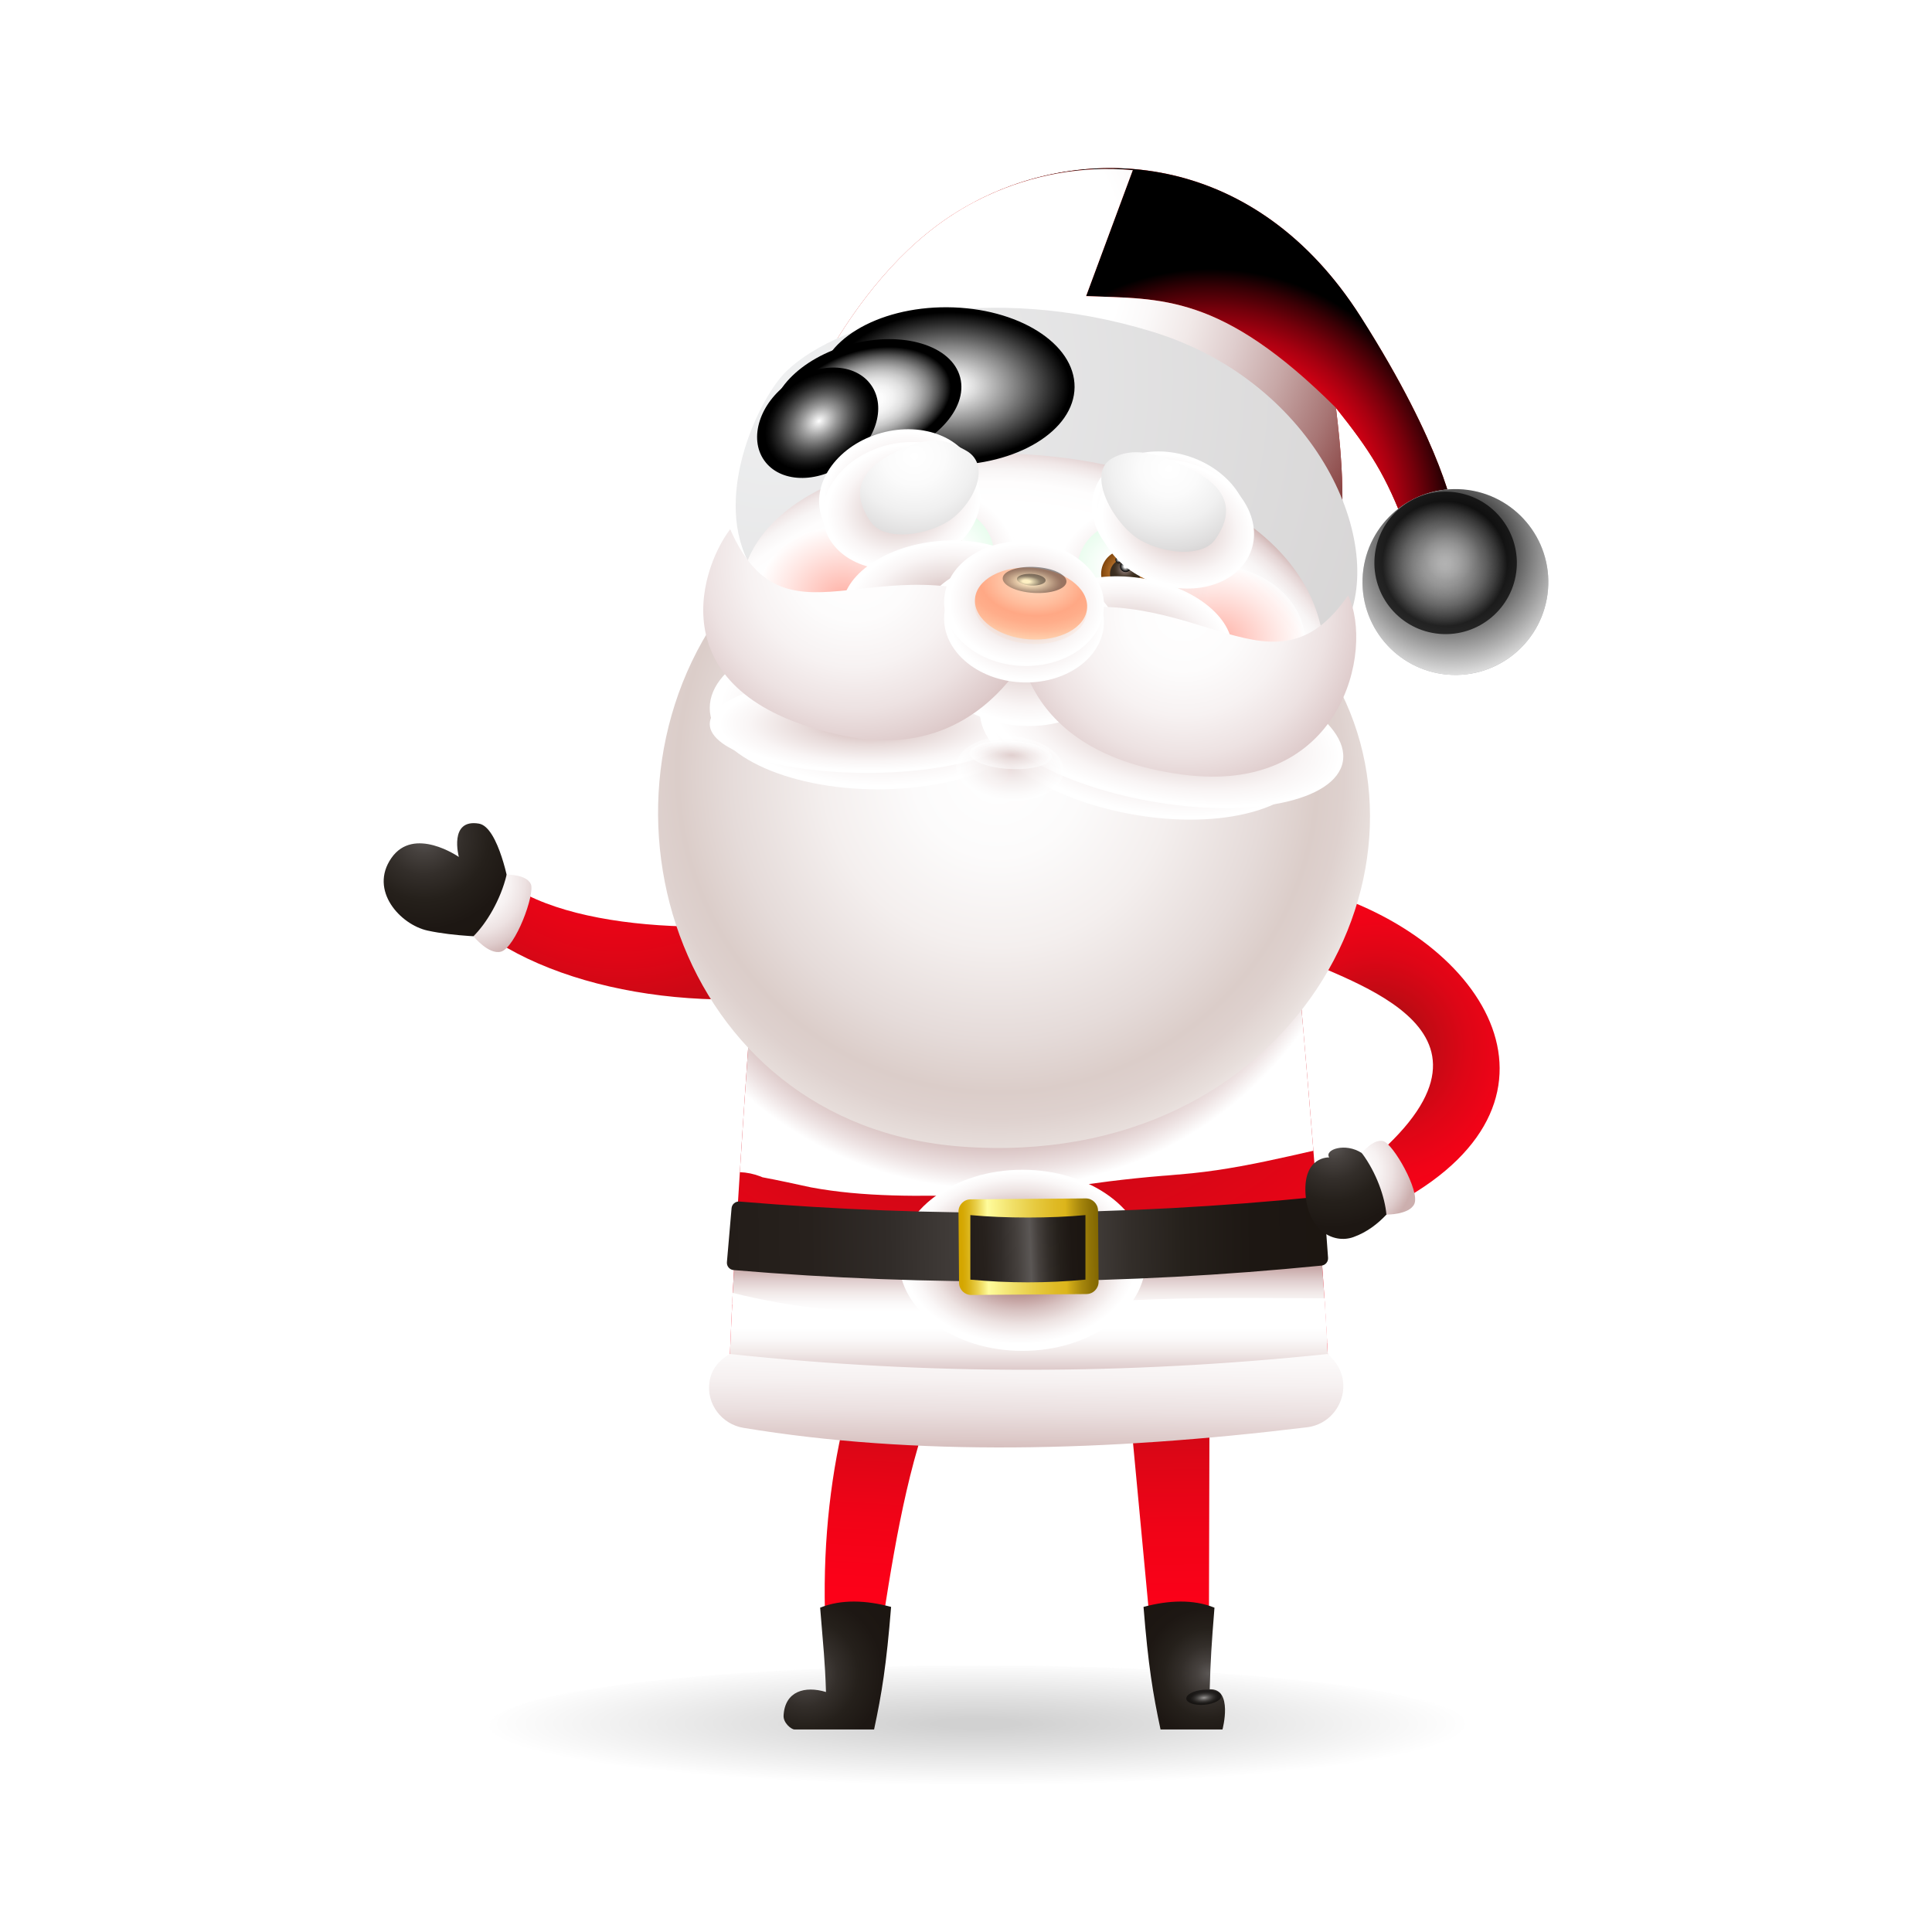 <?xml version="1.0" encoding="utf-8"?>
<!-- Generator: Adobe Illustrator 27.5.0, SVG Export Plug-In . SVG Version: 6.00 Build 0)  -->
<svg version="1.1" id="_x3C_Layer_x3E_" xmlns="http://www.w3.org/2000/svg" xmlns:xlink="http://www.w3.org/1999/xlink" x="0px"
	 y="0px" viewBox="0 0 2240 2240" style="enable-background:new 0 0 2240 2240;" xml:space="preserve">
<rect style="fill:#FFFFFF;" width="2240" height="2240"/>
<g>
	<g>
		<path style="fill:#FFCA9C;" d="M847.273,728.915c-27.523,174.93,104.51,327.41,293.158,357.089
			c188.646,29.683,362.469-74.674,389.996-249.604c27.519-174.93-48.107-349.033-293.497-389.46
			C990.894,406.402,874.796,553.984,847.273,728.915z"/>
	</g>
	<radialGradient id="SVGID_1_" cx="1151.007" cy="1013.968" r="534.709" gradientUnits="userSpaceOnUse">
		<stop  offset="0.8" style="stop-color:#FFFFFF"/>
		<stop  offset="0.851" style="stop-color:#FEFDFD"/>
		<stop  offset="0.879" style="stop-color:#F8F5F5"/>
		<stop  offset="0.901" style="stop-color:#F0E7E7"/>
		<stop  offset="0.921" style="stop-color:#E4D4D4"/>
		<stop  offset="0.938" style="stop-color:#D4BBBA"/>
		<stop  offset="0.954" style="stop-color:#C09C9B"/>
		<stop  offset="0.969" style="stop-color:#A97876"/>
		<stop  offset="0.983" style="stop-color:#8E4D4C"/>
		<stop  offset="0.996" style="stop-color:#701E1D"/>
		<stop  offset="1" style="stop-color:#660E0C"/>
	</radialGradient>
	<path style="fill:url(#SVGID_1_);" d="M847.273,728.915c-27.523,174.93,104.51,327.41,293.158,357.089
		c188.646,29.683,362.469-74.674,389.996-249.604c27.519-174.93-48.107-349.033-293.497-389.46
		C990.894,406.402,874.796,553.984,847.273,728.915z"/>
	
		<radialGradient id="SVGID_00000108295658087334054420000002283045839863838367_" cx="856.623" cy="850.229" r="407.36" gradientTransform="matrix(0.964 -0.265 0.265 0.964 -332.513 295.496)" gradientUnits="userSpaceOnUse">
		<stop  offset="0" style="stop-color:#FF0018"/>
		<stop  offset="0.198" style="stop-color:#FB0118"/>
		<stop  offset="0.381" style="stop-color:#F00317"/>
		<stop  offset="0.558" style="stop-color:#DD0616"/>
		<stop  offset="0.731" style="stop-color:#C30A14"/>
		<stop  offset="0.9" style="stop-color:#A21012"/>
		<stop  offset="1" style="stop-color:#8A1411"/>
	</radialGradient>
	<path style="fill:url(#SVGID_00000108295658087334054420000002283045839863838367_);" d="M996.242,1052.05
		c-117.935,33.206-326.535,34.217-411.32-30.431l-28.153,56.972c104.574,78.965,300.648,104.462,465.511,54.783L996.242,1052.05z"/>
	
		<radialGradient id="SVGID_00000065761297536445860190000001644808303674473386_" cx="561.485" cy="889.661" r="163.599" gradientTransform="matrix(0.993 -0.117 0.117 0.993 -169.83 151.17)" gradientUnits="userSpaceOnUse">
		<stop  offset="0" style="stop-color:#5B5755"/>
		<stop  offset="0.125" style="stop-color:#46413E"/>
		<stop  offset="0.28" style="stop-color:#332E2A"/>
		<stop  offset="0.456" style="stop-color:#25201B"/>
		<stop  offset="0.665" style="stop-color:#1D1713"/>
		<stop  offset="1" style="stop-color:#1B1510"/>
	</radialGradient>
	<path style="fill:url(#SVGID_00000065761297536445860190000001644808303674473386_);" d="M590.665,1029.136
		c0,0-12.298-70.285-35.346-74.202c-35.335-6.005-23.332,38.629-23.332,38.629s-52.124-36.35-78.231,1.28
		c-26.105,37.627,10.452,77.146,41.825,84.063c31.376,6.919,72.61,7.359,72.61,7.359L590.665,1029.136z"/>
	
		<radialGradient id="SVGID_00000117664647669771278440000001280488180935359125_" cx="611.57" cy="949.53" r="89.945" gradientTransform="matrix(0.993 -0.117 0.117 0.993 -169.83 151.17)" gradientUnits="userSpaceOnUse">
		<stop  offset="0" style="stop-color:#FFFFFF"/>
		<stop  offset="0.269" style="stop-color:#FDFCFC"/>
		<stop  offset="0.477" style="stop-color:#F7F2F2"/>
		<stop  offset="0.665" style="stop-color:#EDE2E2"/>
		<stop  offset="0.839" style="stop-color:#DECBCB"/>
		<stop  offset="1" style="stop-color:#CCAFAE"/>
	</radialGradient>
	<path style="fill:url(#SVGID_00000117664647669771278440000001280488180935359125_);" d="M587.438,1014.07
		c0,0,22.638-0.514,27.965,10.813c5.324,11.327-17.839,73.85-34.56,78.483c-14.217,3.939-31.927-17.854-31.927-17.854
		C563.712,1070.851,580.42,1043.632,587.438,1014.07z"/>
	
		<radialGradient id="SVGID_00000168828534089908301590000014451543266955524243_" cx="10396.753" cy="-13807.206" r="3078.941" gradientTransform="matrix(0.184 0 0 0.023 -781.003 2315.971)" gradientUnits="userSpaceOnUse">
		<stop  offset="0.072" style="stop-color:#A3A3A3"/>
		<stop  offset="0.377" style="stop-color:#BEBEBE"/>
		<stop  offset="1" style="stop-color:#FFFFFF"/>
	</radialGradient>
	<path style="opacity:0.5;fill:url(#SVGID_00000168828534089908301590000014451543266955524243_);" d="M1703.034,2001.169
		c0,38.745-254.235,70.157-567.923,70.14c-313.62,0-567.908-31.426-567.908-70.14c0-38.736,254.288-70.145,567.908-70.145
		C1448.799,1931.024,1703.034,1962.445,1703.034,2001.169z"/>
	
		<linearGradient id="SVGID_00000136410384506990481710000005568345106306082694_" gradientUnits="userSpaceOnUse" x1="1055.049" y1="1916.262" x2="1080.72" y2="1501.86">
		<stop  offset="0" style="stop-color:#FF0018"/>
		<stop  offset="0.198" style="stop-color:#FB0118"/>
		<stop  offset="0.381" style="stop-color:#F00317"/>
		<stop  offset="0.558" style="stop-color:#DD0616"/>
		<stop  offset="0.731" style="stop-color:#C30A14"/>
		<stop  offset="0.9" style="stop-color:#A21012"/>
		<stop  offset="1" style="stop-color:#8A1411"/>
	</linearGradient>
	<path style="fill:url(#SVGID_00000136410384506990481710000005568345106306082694_);" d="M1054.058,1450.115
		c-70.626,130.856-105.824,279.064-96.394,449.134l48.727,88.979c33.898-201.263,47.668-410.996,181.133-514.807L1054.058,1450.115z
		"/>
	
		<linearGradient id="SVGID_00000170272274299893327020000001082950397993458828_" gradientUnits="userSpaceOnUse" x1="1356.179" y1="1947.783" x2="1351.161" y2="1486.169">
		<stop  offset="0" style="stop-color:#FF0018"/>
		<stop  offset="0.198" style="stop-color:#FB0118"/>
		<stop  offset="0.381" style="stop-color:#F00317"/>
		<stop  offset="0.558" style="stop-color:#DD0616"/>
		<stop  offset="0.731" style="stop-color:#C30A14"/>
		<stop  offset="0.9" style="stop-color:#A21012"/>
		<stop  offset="1" style="stop-color:#8A1411"/>
	</linearGradient>
	<polygon style="fill:url(#SVGID_00000170272274299893327020000001082950397993458828_);" points="1300.867,1536.977 
		1342.18,1976.572 1401.501,1937.381 1402.56,1536.977 	"/>
	
		<radialGradient id="SVGID_00000036229708846732173130000009823707069488422568_" cx="1153.454" cy="940.515" r="732.929" gradientUnits="userSpaceOnUse">
		<stop  offset="0" style="stop-color:#8A1411"/>
		<stop  offset="0.543" style="stop-color:#CC0915"/>
		<stop  offset="1" style="stop-color:#FF0018"/>
	</radialGradient>
	<path style="fill:url(#SVGID_00000036229708846732173130000009823707069488422568_);" d="M1487.902,933.045l-299.416,98.888
		l-300.95-94.104c0,0-50.713,662.147-40.814,697.073c7.956,28.083,223.814,38.071,346.655,11.144
		c0.109,0.021,0.219,0.044,0.329,0.065c0.477,0.096,0.958,0.192,1.435,0.284c0.687,0.136,1.378,0.275,2.069,0.407
		c0.455,0.087,0.914,0.175,1.369,0.263c0.727,0.136,1.448,0.275,2.184,0.411c0.402,0.074,0.81,0.145,1.212,0.219
		c0.791,0.145,1.579,0.288,2.38,0.433c0.192,0.035,0.394,0.065,0.586,0.101c124.696,21.949,327.596,8.496,334.876-18.848
		C1549.157,1594.303,1487.902,933.045,1487.902,933.045z"/>
	
		<linearGradient id="SVGID_00000076592492190376031780000018163894026232865468_" gradientUnits="userSpaceOnUse" x1="1193.821" y1="1520.283" x2="1193.821" y2="1424.185">
		<stop  offset="0" style="stop-color:#FFFFFF"/>
		<stop  offset="0.097" style="stop-color:#FBF9F9"/>
		<stop  offset="0.226" style="stop-color:#F1E9E8"/>
		<stop  offset="0.372" style="stop-color:#DFCDCD"/>
		<stop  offset="0.531" style="stop-color:#C7A7A6"/>
		<stop  offset="0.701" style="stop-color:#A87675"/>
		<stop  offset="0.877" style="stop-color:#833B3A"/>
		<stop  offset="1" style="stop-color:#660E0C"/>
	</linearGradient>
	<path style="fill:url(#SVGID_00000076592492190376031780000018163894026232865468_);" d="M1476.107,1439.419
		c-21.766-2.104-42.683-8.702-63.81-14.062c-16.848-2.297-34.229-2.244-51.1-2.678c-21.827-0.556-43.658-0.612-65.485-0.822
		c-39.497-0.381-78.859-3.075-118.335-3.941c-40.552-0.893-81.114-0.543-121.673-0.683c-40.25-0.136-80.559-0.67-120.722-3.514
		c-24.274-1.719-47.816-5.197-71.503-11.344c-2.793-0.722-5.539-1.571-8.247-2.507c-2.496,40.635-4.69,78.994-6.368,112.516
		c3.931,0.494,7.836,1.317,11.718,2.463c12.547,1.523,24.063,6.047,34.545,13.572c3.8,2.939,7.755,5.626,11.835,8.106
		c9.467,3.789,19.217,6.808,29.118,9.284c65.356,11.099,132.727,6.536,198.706,8.023c134.641,3.031,269.316,3.627,403.988,3.417
		c-1.808-33.544-4.717-76.388-8.261-123.87C1512.945,1439.051,1494.198,1441.164,1476.107,1439.419z"/>
	
		<linearGradient id="SVGID_00000169519663229140850510000016617389638078993800_" gradientUnits="userSpaceOnUse" x1="1202.277" y1="1485.262" x2="1206.853" y2="1617.967">
		<stop  offset="0.351" style="stop-color:#FFFFFF"/>
		<stop  offset="0.414" style="stop-color:#FBF9F9"/>
		<stop  offset="0.498" style="stop-color:#F1E9E8"/>
		<stop  offset="0.593" style="stop-color:#DFCDCD"/>
		<stop  offset="0.696" style="stop-color:#C7A7A6"/>
		<stop  offset="0.806" style="stop-color:#A87675"/>
		<stop  offset="0.92" style="stop-color:#833B3A"/>
		<stop  offset="1" style="stop-color:#660E0C"/>
	</linearGradient>
	<path style="fill:url(#SVGID_00000169519663229140850510000016617389638078993800_);" d="M938.578,1130.876
		c132.792,5.04,265.567,10.657,398.414,14.131c56.704,1.483,113.422,2.56,170.144,3.046
		c-10.426-119.947-19.232-215.007-19.232-215.007l-299.416,98.888l-300.95-94.104c0,0-6.313,82.42-14.048,190.636
		C895.187,1129.249,916.882,1130.054,938.578,1130.876z"/>
	
		<linearGradient id="SVGID_00000150098414677836195960000014108163511881926019_" gradientUnits="userSpaceOnUse" x1="1193.113" y1="1472.236" x2="1193.113" y2="1664.725">
		<stop  offset="0.351" style="stop-color:#FFFFFF"/>
		<stop  offset="0.414" style="stop-color:#FBF9F9"/>
		<stop  offset="0.498" style="stop-color:#F1E9E8"/>
		<stop  offset="0.593" style="stop-color:#DFCDCD"/>
		<stop  offset="0.696" style="stop-color:#C7A7A6"/>
		<stop  offset="0.806" style="stop-color:#A87675"/>
		<stop  offset="0.92" style="stop-color:#833B3A"/>
		<stop  offset="1" style="stop-color:#660E0C"/>
	</linearGradient>
	<path style="fill:url(#SVGID_00000150098414677836195960000014108163511881926019_);" d="M1314.18,1507.45
		c-31.232,1.863-62.439,4.121-93.66,6.178c-74.418,4.899-149.288,9.821-223.895,6.602c-31.218-1.348-62.438-4.191-93.198-9.796
		c-18.043-3.285-36.096-6.864-53.879-11.41c-3.817,73.334-5.449,126.626-2.826,135.879c7.956,28.083,223.814,38.071,346.655,11.144
		c0.109,0.021,0.219,0.044,0.329,0.065c0.477,0.096,0.958,0.192,1.435,0.284c0.687,0.136,1.378,0.275,2.069,0.407
		c0.455,0.087,0.914,0.175,1.369,0.263c0.727,0.136,1.448,0.275,2.184,0.411c0.402,0.074,0.81,0.145,1.212,0.219
		c0.791,0.145,1.579,0.288,2.38,0.433c0.192,0.035,0.394,0.065,0.586,0.101c124.696,21.949,327.596,8.496,334.876-18.848
		c2.341-8.789,0.249-56.9-4.2-124.065C1461.818,1505.048,1387.881,1503.871,1314.18,1507.45z"/>
	
		<radialGradient id="SVGID_00000011734141685050818490000016777447975360176257_" cx="1153.455" cy="940.515" r="732.927" gradientUnits="userSpaceOnUse">
		<stop  offset="0" style="stop-color:#660E0C"/>
		<stop  offset="0.103" style="stop-color:#68110F"/>
		<stop  offset="0.183" style="stop-color:#6E1B19"/>
		<stop  offset="0.255" style="stop-color:#792B29"/>
		<stop  offset="0.323" style="stop-color:#874241"/>
		<stop  offset="0.387" style="stop-color:#9A605F"/>
		<stop  offset="0.45" style="stop-color:#B28584"/>
		<stop  offset="0.51" style="stop-color:#CDB1B0"/>
		<stop  offset="0.568" style="stop-color:#EDE2E2"/>
		<stop  offset="0.598" style="stop-color:#FFFFFF"/>
	</radialGradient>
	<path style="fill:url(#SVGID_00000011734141685050818490000016777447975360176257_);" d="M884.03,1364.969
		c18.825,3.5,37.518,7.648,56.234,11.69c15.148,2.813,30.424,4.883,45.765,6.349c32.461,3.105,65.113,3.688,97.7,3.324
		c26.858-0.297,53.793-0.835,80.651-1.994c30.196-2.17,60.209-6.292,90.187-10.487c41.436-5.806,82.564-10.426,124.372-12.644
		c-8.408,0.455-16.817,0.914-25.23,1.374c19.079-1.081,38.08-3.076,56.984-5.854c37.752-5.553,74.922-14.063,112.097-22.559
		c-15.33-189.992-34.887-401.124-34.887-401.124l-299.416,98.888l-300.95-94.104c0,0-17.327,226.244-29.748,421.211
		c8.153,0.293,16.203,1.965,24.15,5.031C882.634,1364.379,883.334,1364.668,884.03,1364.969z"/>
	
		<radialGradient id="SVGID_00000037675768599355995490000001078190287700453762_" cx="1182.57" cy="1422.796" r="136.375" gradientTransform="matrix(1 0 0 0.734 0 413.76)" gradientUnits="userSpaceOnUse">
		<stop  offset="0" style="stop-color:#660E0C"/>
		<stop  offset="0.214" style="stop-color:#935453"/>
		<stop  offset="0.422" style="stop-color:#B99190"/>
		<stop  offset="0.61" style="stop-color:#D7C1C0"/>
		<stop  offset="0.775" style="stop-color:#EDE3E2"/>
		<stop  offset="0.911" style="stop-color:#FAF7F7"/>
		<stop  offset="1" style="stop-color:#FFFFFF"/>
	</radialGradient>
	<path style="fill:url(#SVGID_00000037675768599355995490000001078190287700453762_);" d="M1328.407,1461.237
		c0,57.985-64.023,104.995-143.001,104.995s-143.001-47.01-143.001-104.995c0-57.986,64.023-104.992,143.001-104.992
		S1328.407,1403.251,1328.407,1461.237z"/>
	
		<linearGradient id="SVGID_00000072986195197484825250000012493984664989042066_" gradientUnits="userSpaceOnUse" x1="1568.91" y1="1583.494" x2="2301.292" y2="1594.761" gradientTransform="matrix(-1 0.008 0.025 3.154 3105.91 -3596.273)">
		<stop  offset="0" style="stop-color:#1B1510"/>
		<stop  offset="0.17" style="stop-color:#1D1713"/>
		<stop  offset="0.276" style="stop-color:#25201B"/>
		<stop  offset="0.365" style="stop-color:#332E2A"/>
		<stop  offset="0.444" style="stop-color:#46413E"/>
		<stop  offset="0.507" style="stop-color:#5B5755"/>
		<stop  offset="0.621" style="stop-color:#443F3C"/>
		<stop  offset="0.745" style="stop-color:#312C29"/>
		<stop  offset="0.871" style="stop-color:#27211D"/>
		<stop  offset="1" style="stop-color:#231D19"/>
	</linearGradient>
	<path style="fill:url(#SVGID_00000072986195197484825250000012493984664989042066_);" d="M850.533,1472.555
		c227.054,19.128,455.221,17.369,681.631-5.192c4.572-0.46,7.949-4.48,7.617-9.062c-1.51-20.886-3.032-41.768-4.559-62.649
		c-0.346-4.76-4.555-8.286-9.302-7.81c-222.062,22.229-445.86,24.015-668.57,5.259c-4.657-0.39-8.752,3.054-9.154,7.709
		c-1.803,20.855-3.603,41.707-5.399,62.563C842.396,1468.04,845.86,1472.161,850.533,1472.555z"/>
	
		<linearGradient id="SVGID_00000002365787193718556960000003712109263870034603_" gradientUnits="userSpaceOnUse" x1="1863.429" y1="1579.398" x2="2034.116" y2="1582.024" gradientTransform="matrix(-1 0.008 0.015 1.861 3122.504 -1511.701)">
		<stop  offset="0" style="stop-color:#7A6000"/>
		<stop  offset="0.048" style="stop-color:#7F6501"/>
		<stop  offset="0.108" style="stop-color:#8F7206"/>
		<stop  offset="0.175" style="stop-color:#A8880D"/>
		<stop  offset="0.245" style="stop-color:#CBA616"/>
		<stop  offset="0.275" style="stop-color:#DCB51B"/>
		<stop  offset="0.35" style="stop-color:#DFBA25"/>
		<stop  offset="0.475" style="stop-color:#E6C93E"/>
		<stop  offset="0.636" style="stop-color:#F1E069"/>
		<stop  offset="0.804" style="stop-color:#FFFC9C"/>
		<stop  offset="0.827" style="stop-color:#F8EE82"/>
		<stop  offset="0.879" style="stop-color:#E9CF4B"/>
		<stop  offset="0.925" style="stop-color:#DDB922"/>
		<stop  offset="0.961" style="stop-color:#D7AB09"/>
		<stop  offset="0.983" style="stop-color:#D4A600"/>
	</linearGradient>
	<path style="fill:url(#SVGID_00000002365787193718556960000003712109263870034603_);" d="M1273.725,1486.052l-0.656-82.499
		c-0.062-7.845-6.471-14.153-14.315-14.092l-133.363,1.063c-7.844,0.062-14.15,6.471-14.087,14.315l0.656,82.499
		c0.061,7.845,6.473,14.153,14.314,14.092l133.363-1.063C1267.481,1500.306,1273.79,1493.896,1273.725,1486.052z"/>
	
		<radialGradient id="SVGID_00000083807297473205946510000008414560459384762509_" cx="-124.194" cy="426.031" r="239.505" gradientTransform="matrix(-0.089 -0.996 0.996 -0.089 1159.695 1127.987)" gradientUnits="userSpaceOnUse">
		<stop  offset="0" style="stop-color:#8A1411"/>
		<stop  offset="0.1" style="stop-color:#A21012"/>
		<stop  offset="0.269" style="stop-color:#C30A14"/>
		<stop  offset="0.442" style="stop-color:#DD0616"/>
		<stop  offset="0.619" style="stop-color:#F00317"/>
		<stop  offset="0.802" style="stop-color:#FB0118"/>
		<stop  offset="1" style="stop-color:#FF0018"/>
	</radialGradient>
	<path style="fill:url(#SVGID_00000083807297473205946510000008414560459384762509_);" d="M1498.503,1106.619
		c66.26,33.274,281.571,88.915,76.396,250.4l48.396,35.81c217.91-120.417,96.573-312.145-109.975-364.938L1498.503,1106.619z"/>
	
		<radialGradient id="SVGID_00000090292644555492262390000006513136637652154556_" cx="-400.481" cy="476.714" r="144.721" gradientTransform="matrix(0.547 -0.837 0.837 0.547 1365.898 730.942)" gradientUnits="userSpaceOnUse">
		<stop  offset="0" style="stop-color:#5B5755"/>
		<stop  offset="0.125" style="stop-color:#46413E"/>
		<stop  offset="0.28" style="stop-color:#332E2A"/>
		<stop  offset="0.456" style="stop-color:#25201B"/>
		<stop  offset="0.665" style="stop-color:#1D1713"/>
		<stop  offset="1" style="stop-color:#1B1510"/>
	</radialGradient>
	<path style="fill:url(#SVGID_00000090292644555492262390000006513136637652154556_);" d="M1591.813,1343.624
		c-4.362-2.485-8.995-4.165-12.823-6.689c-19.163-12.631-43.807-4.087-37.905,5.005c0,0-29.851-1.658-27.479,41.523
		c2.38,43.325,32.643,59.001,55.479,50.872c16.179-5.758,28.735-15.877,38.352-26.114c7.438-7.91,12.254-13.559,12.254-13.559
		L1591.813,1343.624z"/>
	
		<radialGradient id="SVGID_00000171716195592956133300000002802341461387054759_" cx="-416.092" cy="507.446" r="77.189" gradientTransform="matrix(0.547 -0.837 0.837 0.547 1365.898 730.942)" gradientUnits="userSpaceOnUse">
		<stop  offset="0" style="stop-color:#FFFFFF"/>
		<stop  offset="0.269" style="stop-color:#FDFCFC"/>
		<stop  offset="0.477" style="stop-color:#F7F2F2"/>
		<stop  offset="0.665" style="stop-color:#EDE2E2"/>
		<stop  offset="0.839" style="stop-color:#DECBCB"/>
		<stop  offset="1" style="stop-color:#CCAFAE"/>
	</radialGradient>
	<path style="fill:url(#SVGID_00000171716195592956133300000002802341461387054759_);" d="M1578.902,1336.816
		c0,0,13.375-16.773,24.846-13.764c11.472,3.01,42.854,57.828,36.063,72.805c-5.771,12.727-32.375,12.363-32.375,12.363
		C1605.765,1388.56,1596.131,1359.877,1578.902,1336.816z"/>
	
		<linearGradient id="SVGID_00000029047733033387008280000014302145315012925343_" gradientUnits="userSpaceOnUse" x1="1267.125" y1="1444.04" x2="1124.168" y2="1449.275">
		<stop  offset="0" style="stop-color:#1B1510"/>
		<stop  offset="0.17" style="stop-color:#1D1713"/>
		<stop  offset="0.276" style="stop-color:#25201B"/>
		<stop  offset="0.365" style="stop-color:#332E2A"/>
		<stop  offset="0.444" style="stop-color:#46413E"/>
		<stop  offset="0.507" style="stop-color:#5B5755"/>
		<stop  offset="0.621" style="stop-color:#443F3C"/>
		<stop  offset="0.745" style="stop-color:#312C29"/>
		<stop  offset="0.871" style="stop-color:#27211D"/>
		<stop  offset="1" style="stop-color:#231D19"/>
	</linearGradient>
	<path style="fill:url(#SVGID_00000029047733033387008280000014302145315012925343_);" d="M1258.495,1483.615
		c-44.389,4.195-89.075,4.195-133.468,0c0-25.025,0-29.26,0-74.809c39.855,3.768,93.616,3.768,133.468,0
		C1258.495,1442.7,1258.495,1457.531,1258.495,1483.615z"/>
	
		<radialGradient id="SVGID_00000177485628498835161510000003152818650383027609_" cx="1156.607" cy="895.595" r="496.474" gradientUnits="userSpaceOnUse">
		<stop  offset="0" style="stop-color:#FFFFFF"/>
		<stop  offset="0.197" style="stop-color:#FCFBFB"/>
		<stop  offset="0.407" style="stop-color:#F4EFEE"/>
		<stop  offset="0.624" style="stop-color:#E5DBD9"/>
		<stop  offset="0.746" style="stop-color:#DBCDC9"/>
		<stop  offset="0.808" style="stop-color:#DED1CE"/>
		<stop  offset="0.878" style="stop-color:#E7DEDB"/>
		<stop  offset="0.951" style="stop-color:#F6F2F1"/>
		<stop  offset="0.986" style="stop-color:#FFFFFF"/>
	</radialGradient>
	<path style="fill:url(#SVGID_00000177485628498835161510000003152818650383027609_);" d="M852.797,687.441
		c-187.493,227.743-72.531,616.938,261.638,641.92c385.814,28.84,573.068-329.436,421.343-559.823l-348.255-50.319L852.797,687.441z
		"/>
	
		<radialGradient id="SVGID_00000140709396642829097180000014427963395987929495_" cx="1382.905" cy="967.225" r="89.016" gradientTransform="matrix(0.999 0.05 -0.048 0.941 -20.724 -307.655)" gradientUnits="userSpaceOnUse">
		<stop  offset="0" style="stop-color:#CCAFAE"/>
		<stop  offset="0.444" style="stop-color:#E7DAD9"/>
		<stop  offset="0.795" style="stop-color:#F9F5F5"/>
		<stop  offset="1" style="stop-color:#FFFFFF"/>
	</radialGradient>
	<path style="fill:url(#SVGID_00000140709396642829097180000014427963395987929495_);" d="M1405.145,676.684
		c-2.432,48.19-45.872,85.164-97.02,82.58c-51.152-2.581-90.65-43.741-88.218-91.93c2.433-48.19,45.872-85.164,97.024-82.58
		C1368.084,587.335,1407.577,628.493,1405.145,676.684z"/>
	
		<radialGradient id="SVGID_00000065767849857998881310000014229896483146903171_" cx="1160.834" cy="958.857" r="89.017" gradientTransform="matrix(0.999 0.05 -0.048 0.941 -20.724 -307.655)" gradientUnits="userSpaceOnUse">
		<stop  offset="0" style="stop-color:#CCAFAE"/>
		<stop  offset="0.444" style="stop-color:#E7DAD9"/>
		<stop  offset="0.795" style="stop-color:#F9F5F5"/>
		<stop  offset="1" style="stop-color:#FFFFFF"/>
	</radialGradient>
	<path style="fill:url(#SVGID_00000065767849857998881310000014229896483146903171_);" d="M1183.761,657.617
		c-2.433,48.19-45.871,85.164-97.024,82.58c-51.152-2.581-90.648-43.741-88.215-91.932c2.433-48.189,45.872-85.162,97.024-82.578
		C1146.696,568.269,1186.193,609.429,1183.761,657.617z"/>
	
		<radialGradient id="SVGID_00000025424249364800816310000000228854123387756208_" cx="1157.659" cy="959.027" r="89.016" gradientTransform="matrix(0.999 0.05 -0.048 0.941 -20.724 -307.655)" gradientUnits="userSpaceOnUse">
		<stop  offset="0" style="stop-color:#CCAFAE"/>
		<stop  offset="0.444" style="stop-color:#E7DAD9"/>
		<stop  offset="0.795" style="stop-color:#F9F5F5"/>
		<stop  offset="1" style="stop-color:#FFFFFF"/>
	</radialGradient>
	<path style="fill:url(#SVGID_00000025424249364800816310000000228854123387756208_);" d="M1180.581,657.617
		c-2.434,48.19-45.872,85.164-97.022,82.58c-51.153-2.581-90.648-43.741-88.215-91.932c2.432-48.189,45.872-85.162,97.024-82.578
		C1143.52,568.269,1183.014,609.429,1180.581,657.617z"/>
	<g>
		
			<radialGradient id="SVGID_00000155126100892936679670000002547141399618519967_" cx="1444.164" cy="240.137" r="607.434" gradientTransform="matrix(0.967 -0.254 0.254 0.967 -173.996 376.399)" gradientUnits="userSpaceOnUse">
			<stop  offset="0" style="stop-color:#F0231E"/>
			<stop  offset="0.185" style="stop-color:#EA221D"/>
			<stop  offset="0.43" style="stop-color:#D91F1B"/>
			<stop  offset="0.707" style="stop-color:#BE1B17"/>
			<stop  offset="0.859" style="stop-color:#AC1814"/>
		</radialGradient>
		<path style="fill:url(#SVGID_00000155126100892936679670000002547141399618519967_);" d="M906.714,524.81
			c0,0,61-183.527,191.973-272.116c130.972-88.587,346.577-93.316,478.92,114.612c96.989,152.388,108.071,229.44,108.071,229.44
			l-55.554,15.98c-23.223-61.987-41.82-90.453-81.195-139.862c11.821,96.961,10.386,150.357-9.429,249.81
			C1474.795,522.301,1222.335,494.522,906.714,524.81z"/>
		
			<radialGradient id="SVGID_00000003787301142200320260000013489364681586469255_" cx="1468.803" cy="617.136" r="301.939" gradientTransform="matrix(0.967 -0.254 0.254 0.967 -173.996 376.399)" gradientUnits="userSpaceOnUse">
			<stop  offset="0.477" style="stop-color:#FF0018"/>
			<stop  offset="0.522" style="stop-color:#F90017"/>
			<stop  offset="0.582" style="stop-color:#E80016"/>
			<stop  offset="0.65" style="stop-color:#CD0013"/>
			<stop  offset="0.724" style="stop-color:#A60010"/>
			<stop  offset="0.802" style="stop-color:#75000B"/>
			<stop  offset="0.884" style="stop-color:#3A0005"/>
			<stop  offset="0.955" style="stop-color:#000000"/>
		</radialGradient>
		<path style="fill:url(#SVGID_00000003787301142200320260000013489364681586469255_);" d="M1577.607,367.305
			c-120.903-189.956-311.285-202.414-443.156-135.603c53.143-26.847,115.338-40.311,178.893-34.418l-54.113,146.013
			c87.075,3.533,156.1-3.48,289.699,129.566c39.375,49.409,57.973,77.875,81.195,139.862l55.554-15.98
			C1685.679,596.746,1674.597,519.693,1577.607,367.305z"/>
		
			<radialGradient id="SVGID_00000005965214915559778560000001207724161517266622_" cx="1244.692" cy="245.657" r="597.469" gradientTransform="matrix(0.967 -0.254 0.254 0.967 -173.996 376.399)" gradientUnits="userSpaceOnUse">
			<stop  offset="0.351" style="stop-color:#FFFFFF"/>
			<stop  offset="0.414" style="stop-color:#FBF9F9"/>
			<stop  offset="0.498" style="stop-color:#F1E9E8"/>
			<stop  offset="0.593" style="stop-color:#DFCDCD"/>
			<stop  offset="0.696" style="stop-color:#C7A7A6"/>
			<stop  offset="0.806" style="stop-color:#A87675"/>
			<stop  offset="0.92" style="stop-color:#833B3A"/>
			<stop  offset="1" style="stop-color:#660E0C"/>
		</radialGradient>
		<path style="fill:url(#SVGID_00000005965214915559778560000001207724161517266622_);" d="M1259.23,343.297l54.113-146.013
			c-59.561-5.526-117.923,5.957-168.766,29.516c-4.545,2.273-22.128,9.822-45.891,25.894
			C967.715,341.283,906.714,524.81,906.714,524.81c318.084-104.374,539.311-54.781,632.787,197.864
			c19.814-99.453,21.25-152.849,9.429-249.81C1415.33,339.817,1346.306,346.83,1259.23,343.297z"/>
	</g>
	
		<radialGradient id="SVGID_00000102526911763307932920000001045283961373919390_" cx="899.913" cy="437.465" r="863.944" gradientUnits="userSpaceOnUse">
		<stop  offset="0" style="stop-color:#EFF0F1"/>
		<stop  offset="1" style="stop-color:#D3D1D1"/>
	</radialGradient>
	<path style="fill:url(#SVGID_00000102526911763307932920000001045283961373919390_);" d="M1336.606,384.753
		c-191.14-58.761-360.198-15.713-424.491,45.286c-30.314,28.763-84.767,140.288-45.371,219.717
		C948.13,454.4,1517.91,490.429,1535.489,754.25c10.295-7.976,18.156-16.592,23.113-25.784
		C1610.215,632.813,1527.754,443.507,1336.606,384.753z"/>
	
		<radialGradient id="SVGID_00000067919488441538849110000009159116675784458134_" cx="1136.628" cy="194.863" r="144.123" gradientTransform="matrix(1.18 0.008 -0.005 0.729 -238.394 296.371)" gradientUnits="userSpaceOnUse">
		<stop  offset="0.052" style="stop-color:#FFFFFF"/>
		<stop  offset="0.171" style="stop-color:#DDDDDD"/>
		<stop  offset="0.434" style="stop-color:#868686"/>
		<stop  offset="0.812" style="stop-color:#000000"/>
	</radialGradient>
	<path style="fill:url(#SVGID_00000067919488441538849110000009159116675784458134_);" d="M1245.886,448.77
		c-0.337,50.562-66.95,91.107-148.785,90.563c-81.832-0.541-147.903-41.969-147.566-92.529
		c0.334-50.562,66.946-91.107,148.783-90.564C1180.152,356.781,1246.219,398.21,1245.886,448.77z"/>
	
		<radialGradient id="SVGID_00000021815308879770723860000013381882121033753746_" cx="1145.852" cy="257.368" r="86.983" gradientTransform="matrix(1.142 -0.3 0.185 0.705 -347.955 626.884)" gradientUnits="userSpaceOnUse">
		<stop  offset="0" style="stop-color:#FFFFFF"/>
		<stop  offset="0.152" style="stop-color:#FCFCFC"/>
		<stop  offset="0.274" style="stop-color:#F2F2F2"/>
		<stop  offset="0.386" style="stop-color:#E1E1E1"/>
		<stop  offset="0.492" style="stop-color:#C9C9C9"/>
		<stop  offset="0.593" style="stop-color:#AAAAAA"/>
		<stop  offset="0.691" style="stop-color:#848484"/>
		<stop  offset="0.786" style="stop-color:#575757"/>
		<stop  offset="0.878" style="stop-color:#252525"/>
		<stop  offset="0.936" style="stop-color:#000000"/>
	</radialGradient>
	<path style="fill:url(#SVGID_00000021815308879770723860000013381882121033753746_);" d="M1113.238,437.531
		c9.722,37.015-30.964,79.773-90.871,95.508c-59.907,15.732-116.351-1.518-126.072-38.533c-9.721-37.01,30.964-79.77,90.871-95.502
		C1047.073,383.27,1103.52,400.521,1113.238,437.531z"/>
	
		<radialGradient id="SVGID_00000158723268417686041020000016128400817678917809_" cx="1297.121" cy="413.18" r="90.09" gradientTransform="matrix(0.79 -0.557 0.42 0.596 -248.64 964.463)" gradientUnits="userSpaceOnUse">
		<stop  offset="0" style="stop-color:#FFFFFF"/>
		<stop  offset="0.045" style="stop-color:#ECECEC"/>
		<stop  offset="0.254" style="stop-color:#999999"/>
		<stop  offset="0.438" style="stop-color:#585858"/>
		<stop  offset="0.592" style="stop-color:#282828"/>
		<stop  offset="0.71" style="stop-color:#0B0B0B"/>
		<stop  offset="0.776" style="stop-color:#000000"/>
	</radialGradient>
	<path style="fill:url(#SVGID_00000158723268417686041020000016128400817678917809_);" d="M1010.013,446.438
		c18.207,25.835,5.21,66.338-29.026,90.466c-34.236,24.128-76.75,22.744-94.955-3.089c-18.209-25.834-5.213-66.338,29.023-90.466
		C949.292,419.221,991.806,420.608,1010.013,446.438z"/>
	<g>
		
			<radialGradient id="SVGID_00000019669994984973959430000008046945652608784018_" cx="1356.946" cy="783.996" r="174.002" gradientTransform="matrix(0.997 0.084 -0.084 0.997 379.253 -271.974)" gradientUnits="userSpaceOnUse">
			<stop  offset="0" style="stop-color:#F1F1F2"/>
			<stop  offset="0.199" style="stop-color:#EBEBEC"/>
			<stop  offset="0.463" style="stop-color:#DADBDC"/>
			<stop  offset="0.762" style="stop-color:#BFC0C1"/>
			<stop  offset="1" style="stop-color:#A4A5A6"/>
		</radialGradient>
		<path style="fill:url(#SVGID_00000019669994984973959430000008046945652608784018_);" d="M1794.765,683.836
			c-4.991,59.286-57.102,103.298-116.384,98.304c-59.289-4.992-103.302-57.1-98.306-116.384
			c4.991-59.286,57.098-103.298,116.384-98.306C1755.744,572.445,1799.757,624.553,1794.765,683.836z"/>
		
			<radialGradient id="SVGID_00000129207742260083089860000005516850688228327090_" cx="1374.468" cy="799.795" r="174.003" gradientTransform="matrix(0.997 0.084 -0.084 0.997 379.253 -271.974)" gradientUnits="userSpaceOnUse">
			<stop  offset="0.188" style="stop-color:#000000"/>
			<stop  offset="0.555" style="stop-color:#868686"/>
			<stop  offset="0.81" style="stop-color:#DDDDDD"/>
			<stop  offset="0.925" style="stop-color:#FFFFFF"/>
		</radialGradient>
		<path style="fill:url(#SVGID_00000129207742260083089860000005516850688228327090_);" d="M1794.765,683.836
			c-4.991,59.286-57.102,103.298-116.384,98.304c-59.289-4.992-103.302-57.1-98.306-116.384
			c4.991-59.286,57.098-103.298,116.384-98.306C1755.744,572.445,1799.757,624.553,1794.765,683.836z"/>
		
			<radialGradient id="SVGID_00000146497730604798525680000017315129287566247068_" cx="1368.393" cy="813.017" r="77.674" gradientTransform="matrix(0.997 0.084 -0.084 0.997 379.253 -271.974)" gradientUnits="userSpaceOnUse">
			<stop  offset="0" style="stop-color:#FFFFFF"/>
			<stop  offset="0.09" style="stop-color:#F9F9F9"/>
			<stop  offset="0.206" style="stop-color:#E9E9E9"/>
			<stop  offset="0.335" style="stop-color:#CFCFCF"/>
			<stop  offset="0.475" style="stop-color:#AAAAAA"/>
			<stop  offset="0.623" style="stop-color:#7B7B7B"/>
			<stop  offset="0.777" style="stop-color:#414141"/>
			<stop  offset="0.931" style="stop-color:#000000"/>
		</radialGradient>
		<path style="opacity:0.7;fill:url(#SVGID_00000146497730604798525680000017315129287566247068_);" d="M1758.374,659.551
			c-3.828,45.45-43.781,79.196-89.232,75.371c-45.452-3.832-79.192-43.779-75.368-89.232c3.828-45.45,43.78-79.194,89.232-75.364
			C1728.457,574.151,1762.197,614.099,1758.374,659.551z"/>
	</g>
	
		<radialGradient id="SVGID_00000152946123480258417670000013205355837559645357_" cx="814.782" cy="725.367" r="103.332" gradientTransform="matrix(-0.996 -0.089 -0.074 0.827 2274.925 213.993)" gradientUnits="userSpaceOnUse">
		<stop  offset="0" style="stop-color:#FF7C69"/>
		<stop  offset="0.651" style="stop-color:#FFD4CE"/>
		<stop  offset="1" style="stop-color:#FFFFFF"/>
	</radialGradient>
	<path style="opacity:0.6;fill:url(#SVGID_00000152946123480258417670000013205355837559645357_);" d="M1307.005,732.292
		c-4.2,47.184,38.474,89.537,95.322,94.598c56.849,5.062,106.335-29.087,110.535-76.271c4.204-47.184-38.474-89.539-95.323-94.598
		C1360.69,650.958,1311.205,685.106,1307.005,732.292z"/>
	
		<radialGradient id="SVGID_00000070095929738065198640000005600512014684890046_" cx="1248.828" cy="713.428" r="99.375" gradientTransform="matrix(-0.996 -0.089 -0.074 0.827 2274.925 213.993)" gradientUnits="userSpaceOnUse">
		<stop  offset="0" style="stop-color:#FF7C69"/>
		<stop  offset="0.651" style="stop-color:#FFD4CE"/>
		<stop  offset="1" style="stop-color:#FFFFFF"/>
	</radialGradient>
	<path style="opacity:0.6;fill:url(#SVGID_00000070095929738065198640000005600512014684890046_);" d="M879.471,684.272
		c-4.04,45.377,37.002,86.109,91.671,90.976c54.67,4.867,102.264-27.972,106.304-73.349c4.041-45.377-37.003-86.111-91.671-90.978
		C931.103,606.054,883.512,638.895,879.471,684.272z"/>
	<g>
		
			<radialGradient id="SVGID_00000045599542027461691290000015797777760824421545_" cx="348.92" cy="-673.185" r="82.998" gradientTransform="matrix(-0.997 -0.082 -0.056 0.788 1620.761 1217.932)" gradientUnits="userSpaceOnUse">
			<stop  offset="0.326" style="stop-color:#FFFFFF"/>
			<stop  offset="0.874" style="stop-color:#E4FCEA"/>
		</radialGradient>
		<path style="fill:url(#SVGID_00000045599542027461691290000015797777760824421545_);" d="M1249.168,656.812
			c-2.231,31.492,22.867,59.227,56.057,61.948c33.193,2.722,61.906-20.602,64.137-52.093c2.228-31.491-22.872-59.225-56.061-61.946
			C1280.107,602,1251.398,625.321,1249.168,656.812z"/>
		<g>
			
				<radialGradient id="SVGID_00000123407327601789995990000004385543691833536413_" cx="355.993" cy="588.453" r="31.105" gradientTransform="matrix(-0.997 -0.077 -0.077 0.997 1705.126 104.709)" gradientUnits="userSpaceOnUse">
				<stop  offset="0" style="stop-color:#CC8339"/>
				<stop  offset="0.194" style="stop-color:#C88036"/>
				<stop  offset="0.401" style="stop-color:#BB752F"/>
				<stop  offset="0.614" style="stop-color:#A56422"/>
				<stop  offset="0.831" style="stop-color:#884C11"/>
				<stop  offset="1" style="stop-color:#6B3500"/>
			</radialGradient>
			<path style="fill:url(#SVGID_00000123407327601789995990000004385543691833536413_);" d="M1276.756,663.151
				c-1.172,15.258,10.246,28.584,25.502,29.759c15.261,1.177,28.586-10.242,29.759-25.504c1.177-15.258-10.241-28.582-25.502-29.756
				C1291.255,636.475,1277.929,647.89,1276.756,663.151z"/>
			
				<radialGradient id="SVGID_00000099635314327390319110000012373121894343528113_" cx="357.113" cy="583.944" r="32.845" gradientTransform="matrix(-0.997 -0.077 -0.077 0.997 1705.126 104.709)" gradientUnits="userSpaceOnUse">
				<stop  offset="0" style="stop-color:#B49E9E"/>
				<stop  offset="0.077" style="stop-color:#927F7B"/>
				<stop  offset="0.176" style="stop-color:#6D5C53"/>
				<stop  offset="0.268" style="stop-color:#514337"/>
				<stop  offset="0.347" style="stop-color:#413325"/>
				<stop  offset="0.405" style="stop-color:#3B2E1F"/>
				<stop  offset="0.583" style="stop-color:#372B1D"/>
				<stop  offset="0.744" style="stop-color:#2C2216"/>
				<stop  offset="0.899" style="stop-color:#1A120B"/>
				<stop  offset="0.998" style="stop-color:#0A0501"/>
			</radialGradient>
			<path style="fill:url(#SVGID_00000099635314327390319110000012373121894343528113_);" d="M1286.989,663.941
				c-0.739,9.607,6.453,17.994,16.061,18.736c9.604,0.739,17.994-6.449,18.733-16.056c0.739-9.61-6.448-17.997-16.056-18.738
				C1296.12,647.144,1287.733,654.334,1286.989,663.941z"/>
			
				<radialGradient id="SVGID_00000156572000726507327670000015536783755070709915_" cx="356.518" cy="581.125" r="6.543" gradientTransform="matrix(-0.997 -0.077 -0.077 0.997 1705.126 104.709)" gradientUnits="userSpaceOnUse">
				<stop  offset="0.25" style="stop-color:#FFFFFF"/>
				<stop  offset="0.414" style="stop-color:#BDBDBD"/>
				<stop  offset="0.627" style="stop-color:#6D6D6D"/>
				<stop  offset="0.802" style="stop-color:#323232"/>
				<stop  offset="0.931" style="stop-color:#0E0E0E"/>
				<stop  offset="1" style="stop-color:#000000"/>
			</radialGradient>
			<path style="fill:url(#SVGID_00000156572000726507327670000015536783755070709915_);" d="M1298.522,656.206
				c-0.276,3.603,2.419,6.751,6.024,7.026c3.601,0.278,6.75-2.417,7.025-6.02c0.275-3.602-2.419-6.748-6.024-7.026
				C1301.947,649.908,1298.802,652.604,1298.522,656.206z"/>
			
				<radialGradient id="SVGID_00000108289857846124500390000010774026704530588824_" cx="365.049" cy="574.26" r="3.786" gradientTransform="matrix(-0.997 -0.077 -0.077 0.997 1705.126 104.709)" gradientUnits="userSpaceOnUse">
				<stop  offset="0.051" style="stop-color:#FFFFFF"/>
				<stop  offset="0.397" style="stop-color:#979797"/>
				<stop  offset="0.691" style="stop-color:#464646"/>
				<stop  offset="0.898" style="stop-color:#131313"/>
				<stop  offset="1" style="stop-color:#000000"/>
			</radialGradient>
			<path style="fill:url(#SVGID_00000108289857846124500390000010774026704530588824_);" d="M1293.294,648.92
				c-0.162,2.084,1.399,3.902,3.487,4.064c2.082,0.16,3.901-1.4,4.063-3.482c0.157-2.085-1.4-3.905-3.486-4.065
				C1295.275,645.277,1293.451,646.835,1293.294,648.92z"/>
		</g>
	</g>
	<g>
		
			<radialGradient id="SVGID_00000018210811774625936460000009190223782655714189_" cx="501.999" cy="-671.718" r="83.006" gradientTransform="matrix(0.995 0.096 -0.084 0.785 535.245 1120.449)" gradientUnits="userSpaceOnUse">
			<stop  offset="0.326" style="stop-color:#FFFFFF"/>
			<stop  offset="0.874" style="stop-color:#E4FCEA"/>
		</radialGradient>
		<path style="fill:url(#SVGID_00000018210811774625936460000009190223782655714189_);" d="M1152.327,649.62
			c-3.369,31.391-32.975,54.253-66.122,51.069c-33.151-3.185-57.291-31.213-53.924-62.604c3.371-31.391,32.975-54.254,66.124-51.069
			C1131.555,590.201,1155.695,618.229,1152.327,649.62z"/>
		<g>
			
				<radialGradient id="SVGID_00000137853916606494107650000003205038660254911379_" cx="508.789" cy="588.33" r="31.105" gradientTransform="matrix(0.995 0.101 -0.101 0.995 649.559 10.469)" gradientUnits="userSpaceOnUse">
				<stop  offset="0" style="stop-color:#CC8339"/>
				<stop  offset="0.194" style="stop-color:#C88036"/>
				<stop  offset="0.401" style="stop-color:#BB752F"/>
				<stop  offset="0.614" style="stop-color:#A56422"/>
				<stop  offset="0.831" style="stop-color:#884C11"/>
				<stop  offset="1" style="stop-color:#6B3500"/>
			</radialGradient>
			<path style="fill:url(#SVGID_00000137853916606494107650000003205038660254911379_);" d="M1124.594,651.033
				c-1.538,15.225-15.131,26.325-30.356,24.787c-15.229-1.54-26.327-15.133-24.787-30.36c1.538-15.227,15.133-26.324,30.358-24.787
				C1115.037,622.212,1126.134,635.804,1124.594,651.033z"/>
			
				<radialGradient id="SVGID_00000003069864467802038020000014424427980213554575_" cx="509.911" cy="583.822" r="32.844" gradientTransform="matrix(0.995 0.101 -0.101 0.995 649.559 10.469)" gradientUnits="userSpaceOnUse">
				<stop  offset="0" style="stop-color:#B49E9E"/>
				<stop  offset="0.077" style="stop-color:#927F7B"/>
				<stop  offset="0.176" style="stop-color:#6D5C53"/>
				<stop  offset="0.268" style="stop-color:#514337"/>
				<stop  offset="0.347" style="stop-color:#413325"/>
				<stop  offset="0.405" style="stop-color:#3B2E1F"/>
				<stop  offset="0.583" style="stop-color:#372B1D"/>
				<stop  offset="0.744" style="stop-color:#2C2216"/>
				<stop  offset="0.899" style="stop-color:#1A120B"/>
				<stop  offset="0.998" style="stop-color:#0A0501"/>
			</radialGradient>
			<path style="fill:url(#SVGID_00000003069864467802038020000014424427980213554575_);" d="M1114.382,650
				c-0.967,9.587-9.529,16.575-19.114,15.606c-9.585-0.969-16.575-9.526-15.604-19.114c0.967-9.588,9.524-16.575,19.115-15.606
				C1108.367,631.855,1115.352,640.413,1114.382,650z"/>
			
				<radialGradient id="SVGID_00000097485437744699936410000007437913515077187500_" cx="509.316" cy="581.002" r="6.543" gradientTransform="matrix(0.995 0.101 -0.101 0.995 649.559 10.469)" gradientUnits="userSpaceOnUse">
				<stop  offset="0.25" style="stop-color:#FFFFFF"/>
				<stop  offset="0.414" style="stop-color:#BDBDBD"/>
				<stop  offset="0.627" style="stop-color:#6D6D6D"/>
				<stop  offset="0.802" style="stop-color:#323232"/>
				<stop  offset="0.931" style="stop-color:#0E0E0E"/>
				<stop  offset="1" style="stop-color:#000000"/>
			</radialGradient>
			<path style="fill:url(#SVGID_00000097485437744699936410000007437913515077187500_);" d="M1104.399,640.351
				c-0.366,3.596-3.575,6.217-7.168,5.851c-3.594-0.363-6.217-3.572-5.854-7.168c0.363-3.594,3.575-6.214,7.171-5.849
				C1102.141,633.548,1104.762,636.757,1104.399,640.351z"/>
			
				<radialGradient id="SVGID_00000124157273731388801680000018105176917521045376_" cx="517.849" cy="574.138" r="3.785" gradientTransform="matrix(0.995 0.101 -0.101 0.995 649.559 10.469)" gradientUnits="userSpaceOnUse">
				<stop  offset="0.051" style="stop-color:#FFFFFF"/>
				<stop  offset="0.397" style="stop-color:#979797"/>
				<stop  offset="0.691" style="stop-color:#464646"/>
				<stop  offset="0.898" style="stop-color:#131313"/>
				<stop  offset="1" style="stop-color:#000000"/>
			</radialGradient>
			<path style="fill:url(#SVGID_00000124157273731388801680000018105176917521045376_);" d="M1110.832,634.104
				c-0.21,2.078-2.067,3.592-4.147,3.384c-2.078-0.212-3.594-2.067-3.384-4.147c0.212-2.078,2.065-3.594,4.147-3.384
				C1109.526,630.166,1111.044,632.023,1110.832,634.104z"/>
		</g>
	</g>
	<g>
		
			<linearGradient id="SVGID_00000168088533282631773260000007091679842717627029_" gradientUnits="userSpaceOnUse" x1="957.702" y1="772.233" x2="1124.73" y2="772.233" gradientTransform="matrix(-0.996 -0.089 0.103 -1.155 2134.037 1797.756)">
			<stop  offset="0" style="stop-color:#FFFFFF"/>
			<stop  offset="0.326" style="stop-color:#F3EEFE"/>
			<stop  offset="0.874" style="stop-color:#DBDEF7"/>
			<stop  offset="0.928" style="stop-color:#E2E2F9"/>
			<stop  offset="1" style="stop-color:#F3EEFE"/>
		</linearGradient>
		<path style="opacity:0.25;fill:url(#SVGID_00000168088533282631773260000007091679842717627029_);" d="M1172.601,855.013
			c-65.592-5.812-91.238-98.087-68.491-87.428c20.145,9.441,133.188,18.222,152.486,11.218
			C1277.588,771.19,1243.27,861.275,1172.601,855.013z"/>
		
			<linearGradient id="SVGID_00000106148902947277570840000007964764996264160424_" gradientUnits="userSpaceOnUse" x1="1040.877" y1="866.819" x2="1040.877" y2="764.641" gradientTransform="matrix(-0.996 -0.089 -0.089 0.996 2285.401 94.262)">
			<stop  offset="0.072" style="stop-color:#8A4939"/>
			<stop  offset="0.288" style="stop-color:#773129"/>
			<stop  offset="0.651" style="stop-color:#5A0D13"/>
			<stop  offset="0.846" style="stop-color:#4F000A"/>
		</linearGradient>
		<path style="fill:url(#SVGID_00000106148902947277570840000007964764996264160424_);" d="M1172.999,850.557
			c-65.595-5.814-91.661-93.336-68.876-83.131c20.183,9.039,133.219,17.885,152.478,11.342
			C1277.544,771.654,1243.668,856.82,1172.999,850.557z"/>
		
			<radialGradient id="SVGID_00000020356558546249175720000010907478698315889322_" cx="1037.956" cy="876.494" r="71.466" gradientTransform="matrix(-0.996 -0.089 -0.097 1.094 2301.164 -82.214)" gradientUnits="userSpaceOnUse">
			<stop  offset="0" style="stop-color:#FF7685"/>
			<stop  offset="0.435" style="stop-color:#FD7584"/>
			<stop  offset="0.592" style="stop-color:#F6717F"/>
			<stop  offset="0.704" style="stop-color:#EB6A76"/>
			<stop  offset="0.794" style="stop-color:#DA606A"/>
			<stop  offset="0.871" style="stop-color:#C4535A"/>
			<stop  offset="0.939" style="stop-color:#A94347"/>
			<stop  offset="0.998" style="stop-color:#8A3131"/>
		</radialGradient>
		<path style="fill:url(#SVGID_00000020356558546249175720000010907478698315889322_);" d="M1172.999,850.557
			c-17.413-1.544-32.034-8.842-43.702-18.541c4.712-3.758,9.424-1.584,17.115-2.745c13.769-2.081,14.818,2.717,39.139,3.025
			c13.593,0.168,27.037,1.292,34.217,8.148C1206.796,847.752,1191.106,852.163,1172.999,850.557z"/>
		
			<radialGradient id="SVGID_00000069363159489291399340000000781438041195139233_" cx="1057.22" cy="855.418" r="125.523" gradientTransform="matrix(-1 0 0 1 2240 0)" gradientUnits="userSpaceOnUse">
			<stop  offset="0.485" style="stop-color:#FFFFFF"/>
			<stop  offset="0.595" style="stop-color:#FCFBFB"/>
			<stop  offset="0.694" style="stop-color:#F4F0F0"/>
			<stop  offset="0.789" style="stop-color:#E6DEDE"/>
			<stop  offset="0.881" style="stop-color:#D2C4C4"/>
			<stop  offset="0.928" style="stop-color:#C6B4B4"/>
		</radialGradient>
		<path style="fill:url(#SVGID_00000069363159489291399340000000781438041195139233_);" d="M1104.965,769.519
			c-0.195-0.466-0.525-1.956-0.525-1.956c21.007,8.989,132.998,17.714,152.16,11.205c2.004-0.68,3.505-0.514,4.52,0.333
			c-8.072,12.86-39.555,20.991-78.676,18.539C1121.564,793.824,1110.146,781.97,1104.965,769.519z"/>
	</g>
	
		<radialGradient id="SVGID_00000036252510925619000590000002484197505874421642_" cx="1188.979" cy="635.069" r="89.017" gradientTransform="matrix(0.963 -0.268 0.209 0.751 -235.318 413.19)" gradientUnits="userSpaceOnUse">
		<stop  offset="0" style="stop-color:#CCAFAE"/>
		<stop  offset="0.444" style="stop-color:#E7DAD9"/>
		<stop  offset="0.795" style="stop-color:#F9F5F5"/>
		<stop  offset="1" style="stop-color:#FFFFFF"/>
	</radialGradient>
	<path style="fill:url(#SVGID_00000036252510925619000590000002484197505874421642_);" d="M1130.435,546.757
		c10.719,38.476-20.589,80.809-69.928,94.555c-49.337,13.746-98.024-6.302-108.743-44.776
		c-10.719-38.476,20.589-80.808,69.926-94.555C1071.028,488.237,1119.713,508.283,1130.435,546.757z"/>
	
		<radialGradient id="SVGID_00000175302877648291944340000014780429162333703081_" cx="1283.69" cy="767.001" r="89.019" gradientTransform="matrix(0.946 0.323 -0.252 0.738 337.18 -382.238)" gradientUnits="userSpaceOnUse">
		<stop  offset="0" style="stop-color:#CCAFAE"/>
		<stop  offset="0.444" style="stop-color:#E7DAD9"/>
		<stop  offset="0.795" style="stop-color:#F9F5F5"/>
		<stop  offset="1" style="stop-color:#FFFFFF"/>
	</radialGradient>
	<path style="fill:url(#SVGID_00000175302877648291944340000014780429162333703081_);" d="M1444.52,628.108
		c-12.91,37.795-62.667,55.013-111.138,38.456c-48.467-16.557-77.288-60.62-64.378-98.416
		c12.911-37.795,62.668-55.011,111.134-38.456C1428.608,546.25,1457.431,590.312,1444.52,628.108z"/>
	
		<radialGradient id="SVGID_00000029730595713328383440000011605452076137533363_" cx="1189.079" cy="654.847" r="89.016" gradientTransform="matrix(0.963 -0.268 0.209 0.751 -235.318 413.19)" gradientUnits="userSpaceOnUse">
		<stop  offset="0" style="stop-color:#CCAFAE"/>
		<stop  offset="0.444" style="stop-color:#E7DAD9"/>
		<stop  offset="0.795" style="stop-color:#F9F5F5"/>
		<stop  offset="1" style="stop-color:#FFFFFF"/>
	</radialGradient>
	<path style="fill:url(#SVGID_00000029730595713328383440000011605452076137533363_);" d="M1134.669,561.588
		c10.72,38.474-20.586,80.807-69.925,94.553c-49.337,13.746-98.024-6.3-108.743-44.776c-10.719-38.474,20.586-80.806,69.926-94.553
		C1075.266,503.066,1123.951,523.112,1134.669,561.588z"/>
	
		<radialGradient id="SVGID_00000037652582267217452310000010601625278268653967_" cx="1292.787" cy="775.935" r="89.018" gradientTransform="matrix(0.946 0.323 -0.252 0.738 337.18 -382.238)" gradientUnits="userSpaceOnUse">
		<stop  offset="0" style="stop-color:#CCAFAE"/>
		<stop  offset="0.444" style="stop-color:#E7DAD9"/>
		<stop  offset="0.795" style="stop-color:#F9F5F5"/>
		<stop  offset="1" style="stop-color:#FFFFFF"/>
	</radialGradient>
	<path style="fill:url(#SVGID_00000037652582267217452310000010601625278268653967_);" d="M1450.877,637.641
		c-12.915,37.795-62.672,55.013-111.138,38.456c-48.467-16.557-77.289-60.62-64.379-98.416
		c12.911-37.793,62.668-55.011,111.134-38.454C1434.961,555.785,1463.787,599.845,1450.877,637.641z"/>
	
		<radialGradient id="SVGID_00000070839325916969732060000013606463532677280131_" cx="1355.328" cy="518.162" r="114.029" gradientTransform="matrix(1 0 0 0.928 0 62.895)" gradientUnits="userSpaceOnUse">
		<stop  offset="0" style="stop-color:#FFFFFF"/>
		<stop  offset="0.301" style="stop-color:#FBFBFB"/>
		<stop  offset="0.589" style="stop-color:#F0F0F0"/>
		<stop  offset="0.87" style="stop-color:#DEDDDD"/>
		<stop  offset="1" style="stop-color:#D3D1D1"/>
	</radialGradient>
	<path style="fill:url(#SVGID_00000070839325916969732060000013606463532677280131_);" d="M1289.819,531.129
		c-32.431,17.747,2.845,78.361,32.244,95.091c29.396,16.728,72.065,19.368,86.293,0c14.223-19.371,27.497-51.949-20.864-78.361
		C1339.131,521.445,1311.21,519.424,1289.819,531.129z"/>
	
		<radialGradient id="SVGID_00000038391201293889588110000006663417651995473572_" cx="1641.096" cy="502.247" r="118.241" gradientTransform="matrix(-1 0 0 0.928 2701.225 62.895)" gradientUnits="userSpaceOnUse">
		<stop  offset="0" style="stop-color:#FFFFFF"/>
		<stop  offset="0.301" style="stop-color:#FBFBFB"/>
		<stop  offset="0.589" style="stop-color:#F0F0F0"/>
		<stop  offset="0.87" style="stop-color:#DEDDDD"/>
		<stop  offset="1" style="stop-color:#D3D1D1"/>
	</radialGradient>
	<path style="fill:url(#SVGID_00000038391201293889588110000006663417651995473572_);" d="M1119.733,522.196
		c32.432,17.747,6.322,67.169-23.076,83.897c-29.396,16.728-72.067,19.37-86.293,0c-14.223-19.37-27.499-51.946,20.862-78.36
		C1079.588,501.318,1098.342,510.488,1119.733,522.196z"/>
	
		<radialGradient id="SVGID_00000120531121987891426180000001029599121316834720_" cx="1118.291" cy="800.2" r="89.018" gradientTransform="matrix(1.269 -0.116 0.071 0.777 -378.949 206.855)" gradientUnits="userSpaceOnUse">
		<stop  offset="0" style="stop-color:#CCAFAE"/>
		<stop  offset="0.444" style="stop-color:#E7DAD9"/>
		<stop  offset="0.795" style="stop-color:#F9F5F5"/>
		<stop  offset="1" style="stop-color:#FFFFFF"/>
	</radialGradient>
	<path style="fill:url(#SVGID_00000120531121987891426180000001029599121316834720_);" d="M1211.871,688.638
		c3.618,39.775-46.131,76.814-111.121,82.731c-64.993,5.918-120.614-21.531-124.235-61.307
		c-3.62-39.775,46.13-76.816,111.121-82.733C1152.629,621.414,1208.248,648.861,1211.871,688.638z"/>
	
		<radialGradient id="SVGID_00000150075723112415970090000002569531887825201587_" cx="1225.333" cy="773.206" r="89.017" gradientTransform="matrix(1.261 0.181 -0.111 0.772 -146.237 -76.188)" gradientUnits="userSpaceOnUse">
		<stop  offset="0" style="stop-color:#CCAFAE"/>
		<stop  offset="0.444" style="stop-color:#E7DAD9"/>
		<stop  offset="0.795" style="stop-color:#F9F5F5"/>
		<stop  offset="1" style="stop-color:#FFFFFF"/>
	</radialGradient>
	<path style="fill:url(#SVGID_00000150075723112415970090000002569531887825201587_);" d="M1428.311,758.479
		c-5.661,39.537-62.623,64.085-127.226,54.83c-64.596-9.255-112.375-48.81-106.71-88.344c5.661-39.537,62.624-64.085,127.225-54.83
		C1386.201,679.39,1433.977,718.941,1428.311,758.479z"/>
	
		<radialGradient id="SVGID_00000083776137653317364910000014926912083485916303_" cx="1127.966" cy="1009.783" r="89.015" gradientTransform="matrix(2.102 0 0 1.017 -1349.125 -206.295)" gradientUnits="userSpaceOnUse">
		<stop  offset="0" style="stop-color:#CCAFAE"/>
		<stop  offset="0.444" style="stop-color:#E7DAD9"/>
		<stop  offset="0.795" style="stop-color:#F9F5F5"/>
		<stop  offset="1" style="stop-color:#FFFFFF"/>
	</radialGradient>
	<path style="fill:url(#SVGID_00000083776137653317364910000014926912083485916303_);" d="M1212.768,820.857
		c0,52.095-87.277,94.327-194.937,94.327c-107.662,0-194.937-42.232-194.937-94.327c0-52.096,87.275-94.33,194.937-94.33
		C1125.49,726.528,1212.768,768.762,1212.768,820.857z"/>
	
		<radialGradient id="SVGID_00000066510749005247034380000007422705597218747583_" cx="1127.021" cy="791.552" r="89.017" gradientTransform="matrix(1.966 0 0 0.611 -1206.634 355.729)" gradientUnits="userSpaceOnUse">
		<stop  offset="0" style="stop-color:#CCAFAE"/>
		<stop  offset="0.444" style="stop-color:#E7DAD9"/>
		<stop  offset="0.795" style="stop-color:#F9F5F5"/>
		<stop  offset="1" style="stop-color:#FFFFFF"/>
	</radialGradient>
	
		<ellipse style="fill:url(#SVGID_00000066510749005247034380000007422705597218747583_);" cx="1005.209" cy="839.447" rx="182.315" ry="56.672"/>
	
		<radialGradient id="SVGID_00000168113333623914412470000008725480793540836238_" cx="1247.165" cy="1049.067" r="89.014" gradientTransform="matrix(2.068 0.375 -0.181 1.001 -1056.916 -665.422)" gradientUnits="userSpaceOnUse">
		<stop  offset="0" style="stop-color:#CCAFAE"/>
		<stop  offset="0.444" style="stop-color:#E7DAD9"/>
		<stop  offset="0.795" style="stop-color:#F9F5F5"/>
		<stop  offset="1" style="stop-color:#FFFFFF"/>
	</radialGradient>
	<path style="fill:url(#SVGID_00000168113333623914412470000008725480793540836238_);" d="M1520.374,885.933
		c-9.288,51.262-102.694,77.258-208.631,58.067s-184.283-76.305-174.995-127.566c9.283-51.262,102.689-77.258,208.626-58.067
		C1451.31,777.558,1529.657,834.671,1520.374,885.933z"/>
	
		<radialGradient id="SVGID_00000020381923491720016150000004132091008320455816_" cx="1250.276" cy="1012.136" r="89.016" gradientTransform="matrix(2.256 0.409 -0.163 0.901 -1303.85 -576.757)" gradientUnits="userSpaceOnUse">
		<stop  offset="0" style="stop-color:#CCAFAE"/>
		<stop  offset="0.444" style="stop-color:#E7DAD9"/>
		<stop  offset="0.795" style="stop-color:#F9F5F5"/>
		<stop  offset="1" style="stop-color:#FFFFFF"/>
	</radialGradient>
	<path style="fill:url(#SVGID_00000020381923491720016150000004132091008320455816_);" d="M1556.883,883.109
		c-8.36,46.132-108.814,66.557-224.376,45.622c-115.557-20.936-202.462-75.305-194.105-121.435
		c8.355-46.132,108.811-66.557,224.371-45.623C1478.334,782.609,1565.239,836.979,1556.883,883.109z"/>
	
		<radialGradient id="SVGID_00000048469087724034380510000003295392490089695158_" cx="1212.239" cy="973.658" r="89.013" gradientTransform="matrix(1.283 0.232 -0.181 1.001 -194.053 -509.338)" gradientUnits="userSpaceOnUse">
		<stop  offset="0" style="stop-color:#CCAFAE"/>
		<stop  offset="0.444" style="stop-color:#E7DAD9"/>
		<stop  offset="0.795" style="stop-color:#F9F5F5"/>
		<stop  offset="1" style="stop-color:#FFFFFF"/>
	</radialGradient>
	<path style="fill:url(#SVGID_00000048469087724034380510000003295392490089695158_);" d="M1301.374,768.031
		c-9.283,51.262-70.087,83.167-135.8,71.262c-65.714-11.907-111.458-63.112-102.171-114.374
		c9.286-51.262,70.085-83.167,135.802-71.262C1264.918,665.565,1310.662,716.77,1301.374,768.031z"/>
	
		<radialGradient id="SVGID_00000073702230334696544470000017868160087764219779_" cx="991.222" cy="649.485" r="259.771" gradientUnits="userSpaceOnUse">
		<stop  offset="0" style="stop-color:#FFFFFF"/>
		<stop  offset="0.269" style="stop-color:#FDFCFC"/>
		<stop  offset="0.477" style="stop-color:#F7F2F2"/>
		<stop  offset="0.665" style="stop-color:#EDE2E2"/>
		<stop  offset="0.839" style="stop-color:#DECBCB"/>
		<stop  offset="1" style="stop-color:#CCAFAE"/>
	</radialGradient>
	<path style="fill:url(#SVGID_00000073702230334696544470000017868160087764219779_);" d="M1211.402,716.817
		C1025.073,613.55,913.946,767.329,846.598,613.55c-37.216,49.18-82.589,196.904,134.778,240.166
		C1155.998,888.471,1211.402,716.817,1211.402,716.817z"/>
	
		<radialGradient id="SVGID_00000031902584300100507240000005119618453821139114_" cx="763.487" cy="716.585" r="250.662" gradientTransform="matrix(-0.982 -0.189 -0.189 0.982 2257.431 150.692)" gradientUnits="userSpaceOnUse">
		<stop  offset="0" style="stop-color:#FFFFFF"/>
		<stop  offset="0.269" style="stop-color:#FDFCFC"/>
		<stop  offset="0.477" style="stop-color:#F7F2F2"/>
		<stop  offset="0.665" style="stop-color:#EDE2E2"/>
		<stop  offset="0.839" style="stop-color:#DECBCB"/>
		<stop  offset="1" style="stop-color:#CCAFAE"/>
	</radialGradient>
	<path style="fill:url(#SVGID_00000031902584300100507240000005119618453821139114_);" d="M1179.316,718.749
		c198.643-64.984,290.343,107.203,383.709-28.479c30.354,63.206-6.903,232.483-192.29,207.764
		C1164.975,870.599,1179.316,718.749,1179.316,718.749z"/>
	
		<radialGradient id="SVGID_00000132054594464764601380000017204977313444642702_" cx="1260.038" cy="975.86" r="89.019" gradientTransform="matrix(0.999 0.05 -0.039 0.779 -30.857 -104.523)" gradientUnits="userSpaceOnUse">
		<stop  offset="0" style="stop-color:#CCAFAE"/>
		<stop  offset="0.444" style="stop-color:#E7DAD9"/>
		<stop  offset="0.795" style="stop-color:#F9F5F5"/>
		<stop  offset="1" style="stop-color:#FFFFFF"/>
	</radialGradient>
	<path style="fill:url(#SVGID_00000132054594464764601380000017204977313444642702_);" d="M1279.897,723.562
		c-2.013,39.889-45.115,70.131-96.268,67.55c-51.148-2.583-90.984-37.012-88.972-76.901c2.015-39.889,45.113-70.133,96.265-67.55
		C1242.076,649.241,1281.91,683.67,1279.897,723.562z"/>
	
		<radialGradient id="SVGID_00000161633191624996455860000013040359059300312751_" cx="1259.077" cy="951.438" r="89.019" gradientTransform="matrix(0.999 0.05 -0.039 0.779 -30.857 -104.523)" gradientUnits="userSpaceOnUse">
		<stop  offset="0" style="stop-color:#CCAFAE"/>
		<stop  offset="0.444" style="stop-color:#E7DAD9"/>
		<stop  offset="0.795" style="stop-color:#F9F5F5"/>
		<stop  offset="1" style="stop-color:#FFFFFF"/>
	</radialGradient>
	<path style="fill:url(#SVGID_00000161633191624996455860000013040359059300312751_);" d="M1279.897,704.493
		c-2.013,39.889-45.115,70.133-96.268,67.55c-51.148-2.581-90.984-37.01-88.972-76.899c2.015-39.889,45.113-70.133,96.265-67.552
		C1242.076,630.175,1281.91,664.604,1279.897,704.493z"/>
	<g>
		
			<radialGradient id="SVGID_00000090285067644710166500000015274062010868577173_" cx="1083.326" cy="419.135" r="135.286" gradientTransform="matrix(-0.765 -0.058 -0.029 0.488 2037.218 538.675)" gradientUnits="userSpaceOnUse">
			<stop  offset="0" style="stop-color:#FFDABE"/>
			<stop  offset="0.147" style="stop-color:#FFD2B5"/>
			<stop  offset="0.384" style="stop-color:#FFBE9E"/>
			<stop  offset="0.582" style="stop-color:#FFA885"/>
			<stop  offset="0.71" style="stop-color:#FFAD8A"/>
			<stop  offset="0.852" style="stop-color:#FFBA97"/>
			<stop  offset="0.999" style="stop-color:#FFD0AD"/>
			<stop  offset="1" style="stop-color:#FFD0AD"/>
		</radialGradient>
		<path style="opacity:0.15;fill:url(#SVGID_00000090285067644710166500000015274062010868577173_);" d="M1130.071,700.022
			c-1.374,22.929,26.626,43.722,62.54,46.443c35.915,2.721,66.142-13.659,67.516-36.586c1.373-22.927-26.627-43.72-62.541-46.443
			C1161.672,660.717,1131.444,677.097,1130.071,700.022z"/>
		
			<radialGradient id="SVGID_00000129166999660099468110000003235566228183660735_" cx="1083.325" cy="408.508" r="135.284" gradientTransform="matrix(-0.765 -0.058 -0.029 0.488 2037.218 538.675)" gradientUnits="userSpaceOnUse">
			<stop  offset="0" style="stop-color:#FFDABE"/>
			<stop  offset="0.147" style="stop-color:#FFD2B5"/>
			<stop  offset="0.384" style="stop-color:#FFBE9E"/>
			<stop  offset="0.582" style="stop-color:#FFA885"/>
			<stop  offset="0.71" style="stop-color:#FFAD8A"/>
			<stop  offset="0.852" style="stop-color:#FFBA97"/>
			<stop  offset="0.999" style="stop-color:#FFD0AD"/>
			<stop  offset="1" style="stop-color:#FFD0AD"/>
		</radialGradient>
		<path style="fill:url(#SVGID_00000129166999660099468110000003235566228183660735_);" d="M1130.382,694.835
			c-1.374,22.927,26.631,43.719,62.541,46.44c35.914,2.721,66.141-13.659,67.515-36.586c1.374-22.927-26.626-43.719-62.54-46.44
			C1161.982,655.528,1131.756,671.908,1130.382,694.835z"/>
		
			<radialGradient id="SVGID_00000152945379936464226310000014466148466512898215_" cx="5348.162" cy="-7580.82" r="141.263" gradientTransform="matrix(-0.262 -0.016 -0.009 0.106 2526.803 1563.594)" gradientUnits="userSpaceOnUse">
			<stop  offset="0.25" style="stop-color:#FFFFC9"/>
			<stop  offset="0.414" style="stop-color:#BDBD95"/>
			<stop  offset="0.627" style="stop-color:#6D6D56"/>
			<stop  offset="0.802" style="stop-color:#323227"/>
			<stop  offset="0.931" style="stop-color:#0E0E0B"/>
			<stop  offset="1" style="stop-color:#000000"/>
		</radialGradient>
		<path style="opacity:0.4;fill:url(#SVGID_00000152945379936464226310000014466148466512898215_);" d="M1162.568,670.11
			c-0.734,8.29,15.229,16.021,35.617,17.292c20.418,1.249,37.563-4.447,38.285-12.729c0.744-8.275-15.211-15.999-35.634-17.266
			C1180.419,656.143,1163.286,661.837,1162.568,670.11z"/>
		
			<radialGradient id="SVGID_00000175281426119582407520000010154383121605839287_" cx="5362.808" cy="-7581.343" r="63.415" gradientTransform="matrix(-0.262 -0.016 -0.009 0.106 2526.803 1563.594)" gradientUnits="userSpaceOnUse">
			<stop  offset="0.25" style="stop-color:#FFFFC9"/>
			<stop  offset="0.414" style="stop-color:#BDBD95"/>
			<stop  offset="0.627" style="stop-color:#6D6D56"/>
			<stop  offset="0.802" style="stop-color:#323227"/>
			<stop  offset="0.931" style="stop-color:#0E0E0B"/>
			<stop  offset="1" style="stop-color:#000000"/>
		</radialGradient>
		<path style="opacity:0.4;fill:url(#SVGID_00000175281426119582407520000010154383121605839287_);" d="M1179.106,671.085
			c-0.328,3.719,6.833,7.19,15.99,7.761c9.166,0.56,16.861-1.995,17.185-5.713c0.333-3.714-6.829-7.182-15.994-7.752
			C1187.121,664.814,1179.431,667.371,1179.106,671.085z"/>
	</g>
	
		<radialGradient id="SVGID_00000134233148469291039290000004494051025491073982_" cx="1183.552" cy="1008.194" r="32.587" gradientTransform="matrix(1.835 0.093 -0.056 1.106 -943.265 -333.586)" gradientUnits="userSpaceOnUse">
		<stop  offset="0" style="stop-color:#CCAFAE"/>
		<stop  offset="0.444" style="stop-color:#E7DAD9"/>
		<stop  offset="0.795" style="stop-color:#F9F5F5"/>
		<stop  offset="1" style="stop-color:#FFFFFF"/>
	</radialGradient>
	<path style="opacity:0.4;fill:url(#SVGID_00000134233148469291039290000004494051025491073982_);" d="M1233.063,894.456
		c-1.05,20.742-29.785,36.151-64.187,34.413c-34.404-1.737-61.442-19.958-60.396-40.703c1.048-20.742,29.785-36.148,64.186-34.412
		C1207.071,855.492,1234.109,873.714,1233.063,894.456z"/>
	
		<radialGradient id="SVGID_00000127750854726730795690000018225866439942891441_" cx="1183.539" cy="779.999" r="24.98" gradientTransform="matrix(1.835 0.093 -0.032 0.63 -974.178 274.048)" gradientUnits="userSpaceOnUse">
		<stop  offset="0" style="stop-color:#CCAFAE"/>
		<stop  offset="0.444" style="stop-color:#E7DAD9"/>
		<stop  offset="0.795" style="stop-color:#F9F5F5"/>
		<stop  offset="1" style="stop-color:#FFFFFF"/>
	</radialGradient>
	<path style="opacity:0.5;fill:url(#SVGID_00000127750854726730795690000018225866439942891441_);" d="M1219.339,877.56
		c-0.46,9.056-22.208,15.321-48.58,13.989c-26.373-1.332-47.379-9.752-46.922-18.81c0.457-9.057,22.207-15.321,48.58-13.989
		C1198.79,860.079,1219.794,868.501,1219.339,877.56z"/>
	
		<linearGradient id="SVGID_00000060744435851692024680000002988120246016564668_" gradientUnits="userSpaceOnUse" x1="1190.924" y1="1519.865" x2="1188.636" y2="1696.042">
		<stop  offset="0" style="stop-color:#FFFFFF"/>
		<stop  offset="0.252" style="stop-color:#FDFCFC"/>
		<stop  offset="0.464" style="stop-color:#F6F1F1"/>
		<stop  offset="0.662" style="stop-color:#EBE0E0"/>
		<stop  offset="0.85" style="stop-color:#DCC8C7"/>
		<stop  offset="1" style="stop-color:#CCAFAE"/>
	</linearGradient>
	<path style="fill:url(#SVGID_00000060744435851692024680000002988120246016564668_);" d="M1539.423,1569.833
		c-232.423,24.29-463.461,24.588-693.068,0c-14.072,7.905-21.741,18.809-23.769,32.34c-3.806,25.415,14.064,49.109,39.419,53.301
		c198.334,32.8,418.843,27.917,653.299-0.656c37.538-4.576,55.476-49.231,30.888-77.967
		C1544.152,1574.467,1541.895,1572.126,1539.423,1569.833z"/>
	
		<radialGradient id="SVGID_00000030458609128876433620000002870130705679112626_" cx="933.08" cy="1940.178" r="136.38" gradientUnits="userSpaceOnUse">
		<stop  offset="0" style="stop-color:#5B5755"/>
		<stop  offset="0.125" style="stop-color:#46413E"/>
		<stop  offset="0.28" style="stop-color:#332E2A"/>
		<stop  offset="0.456" style="stop-color:#25201B"/>
		<stop  offset="0.665" style="stop-color:#1D1713"/>
		<stop  offset="1" style="stop-color:#1B1510"/>
	</radialGradient>
	<path style="fill:url(#SVGID_00000030458609128876433620000002870130705679112626_);" d="M950.9,1863.982
		c24.406-9.932,53.252-8.716,82.256-0.897c-5.396,67.445-10.876,100.778-19.725,142.091h-92.336
		c-3.684,0-13.049-7.656-12.604-16.052c1.505-28.438,24.811-34.794,49.173-27.378C956.604,1926.789,954.485,1908.782,950.9,1863.982
		z"/>
	
		<radialGradient id="SVGID_00000028283354006903745030000002031278781201218987_" cx="1073.163" cy="1940.178" r="114.154" gradientTransform="matrix(-1 0 0 1 2474.832 0)" gradientUnits="userSpaceOnUse">
		<stop  offset="0" style="stop-color:#5B5755"/>
		<stop  offset="0.125" style="stop-color:#46413E"/>
		<stop  offset="0.28" style="stop-color:#332E2A"/>
		<stop  offset="0.456" style="stop-color:#25201B"/>
		<stop  offset="0.665" style="stop-color:#1D1713"/>
		<stop  offset="1" style="stop-color:#1B1510"/>
	</radialGradient>
	<path style="fill:url(#SVGID_00000028283354006903745030000002031278781201218987_);" d="M1408.085,1863.982
		c-24.403-9.932-53.253-8.716-82.259-0.897c5.398,67.445,10.881,100.778,19.727,142.091h47.474c3.68,0,24.36,0,24.36,0
		s12.713-47.67-14.827-46.61C1403.618,1923.608,1404.498,1908.782,1408.085,1863.982z"/>
	
		<radialGradient id="SVGID_00000088095222963062740920000004410034827848720782_" cx="1120.863" cy="2314.951" r="15.831" gradientTransform="matrix(1.176 -0.101 0.043 0.503 -21.757 917.25)" gradientUnits="userSpaceOnUse">
		<stop  offset="0" style="stop-color:#FFFFFF"/>
		<stop  offset="0.036" style="stop-color:#EEEEEE"/>
		<stop  offset="0.182" style="stop-color:#B0B0B0"/>
		<stop  offset="0.326" style="stop-color:#7A7A7A"/>
		<stop  offset="0.465" style="stop-color:#4E4E4E"/>
		<stop  offset="0.599" style="stop-color:#2C2C2C"/>
		<stop  offset="0.725" style="stop-color:#141414"/>
		<stop  offset="0.841" style="stop-color:#050505"/>
		<stop  offset="0.936" style="stop-color:#000000"/>
	</radialGradient>
	<path style="opacity:0.5;fill:url(#SVGID_00000088095222963062740920000004410034827848720782_);" d="M1416.082,1966.116
		c0.416,4.8-8.36,9.472-19.591,10.435s-20.672-2.148-21.083-6.947c-0.411-4.8,8.36-9.473,19.596-10.435
		C1406.234,1958.206,1415.676,1961.316,1416.082,1966.116z"/>
</g>
</svg>
